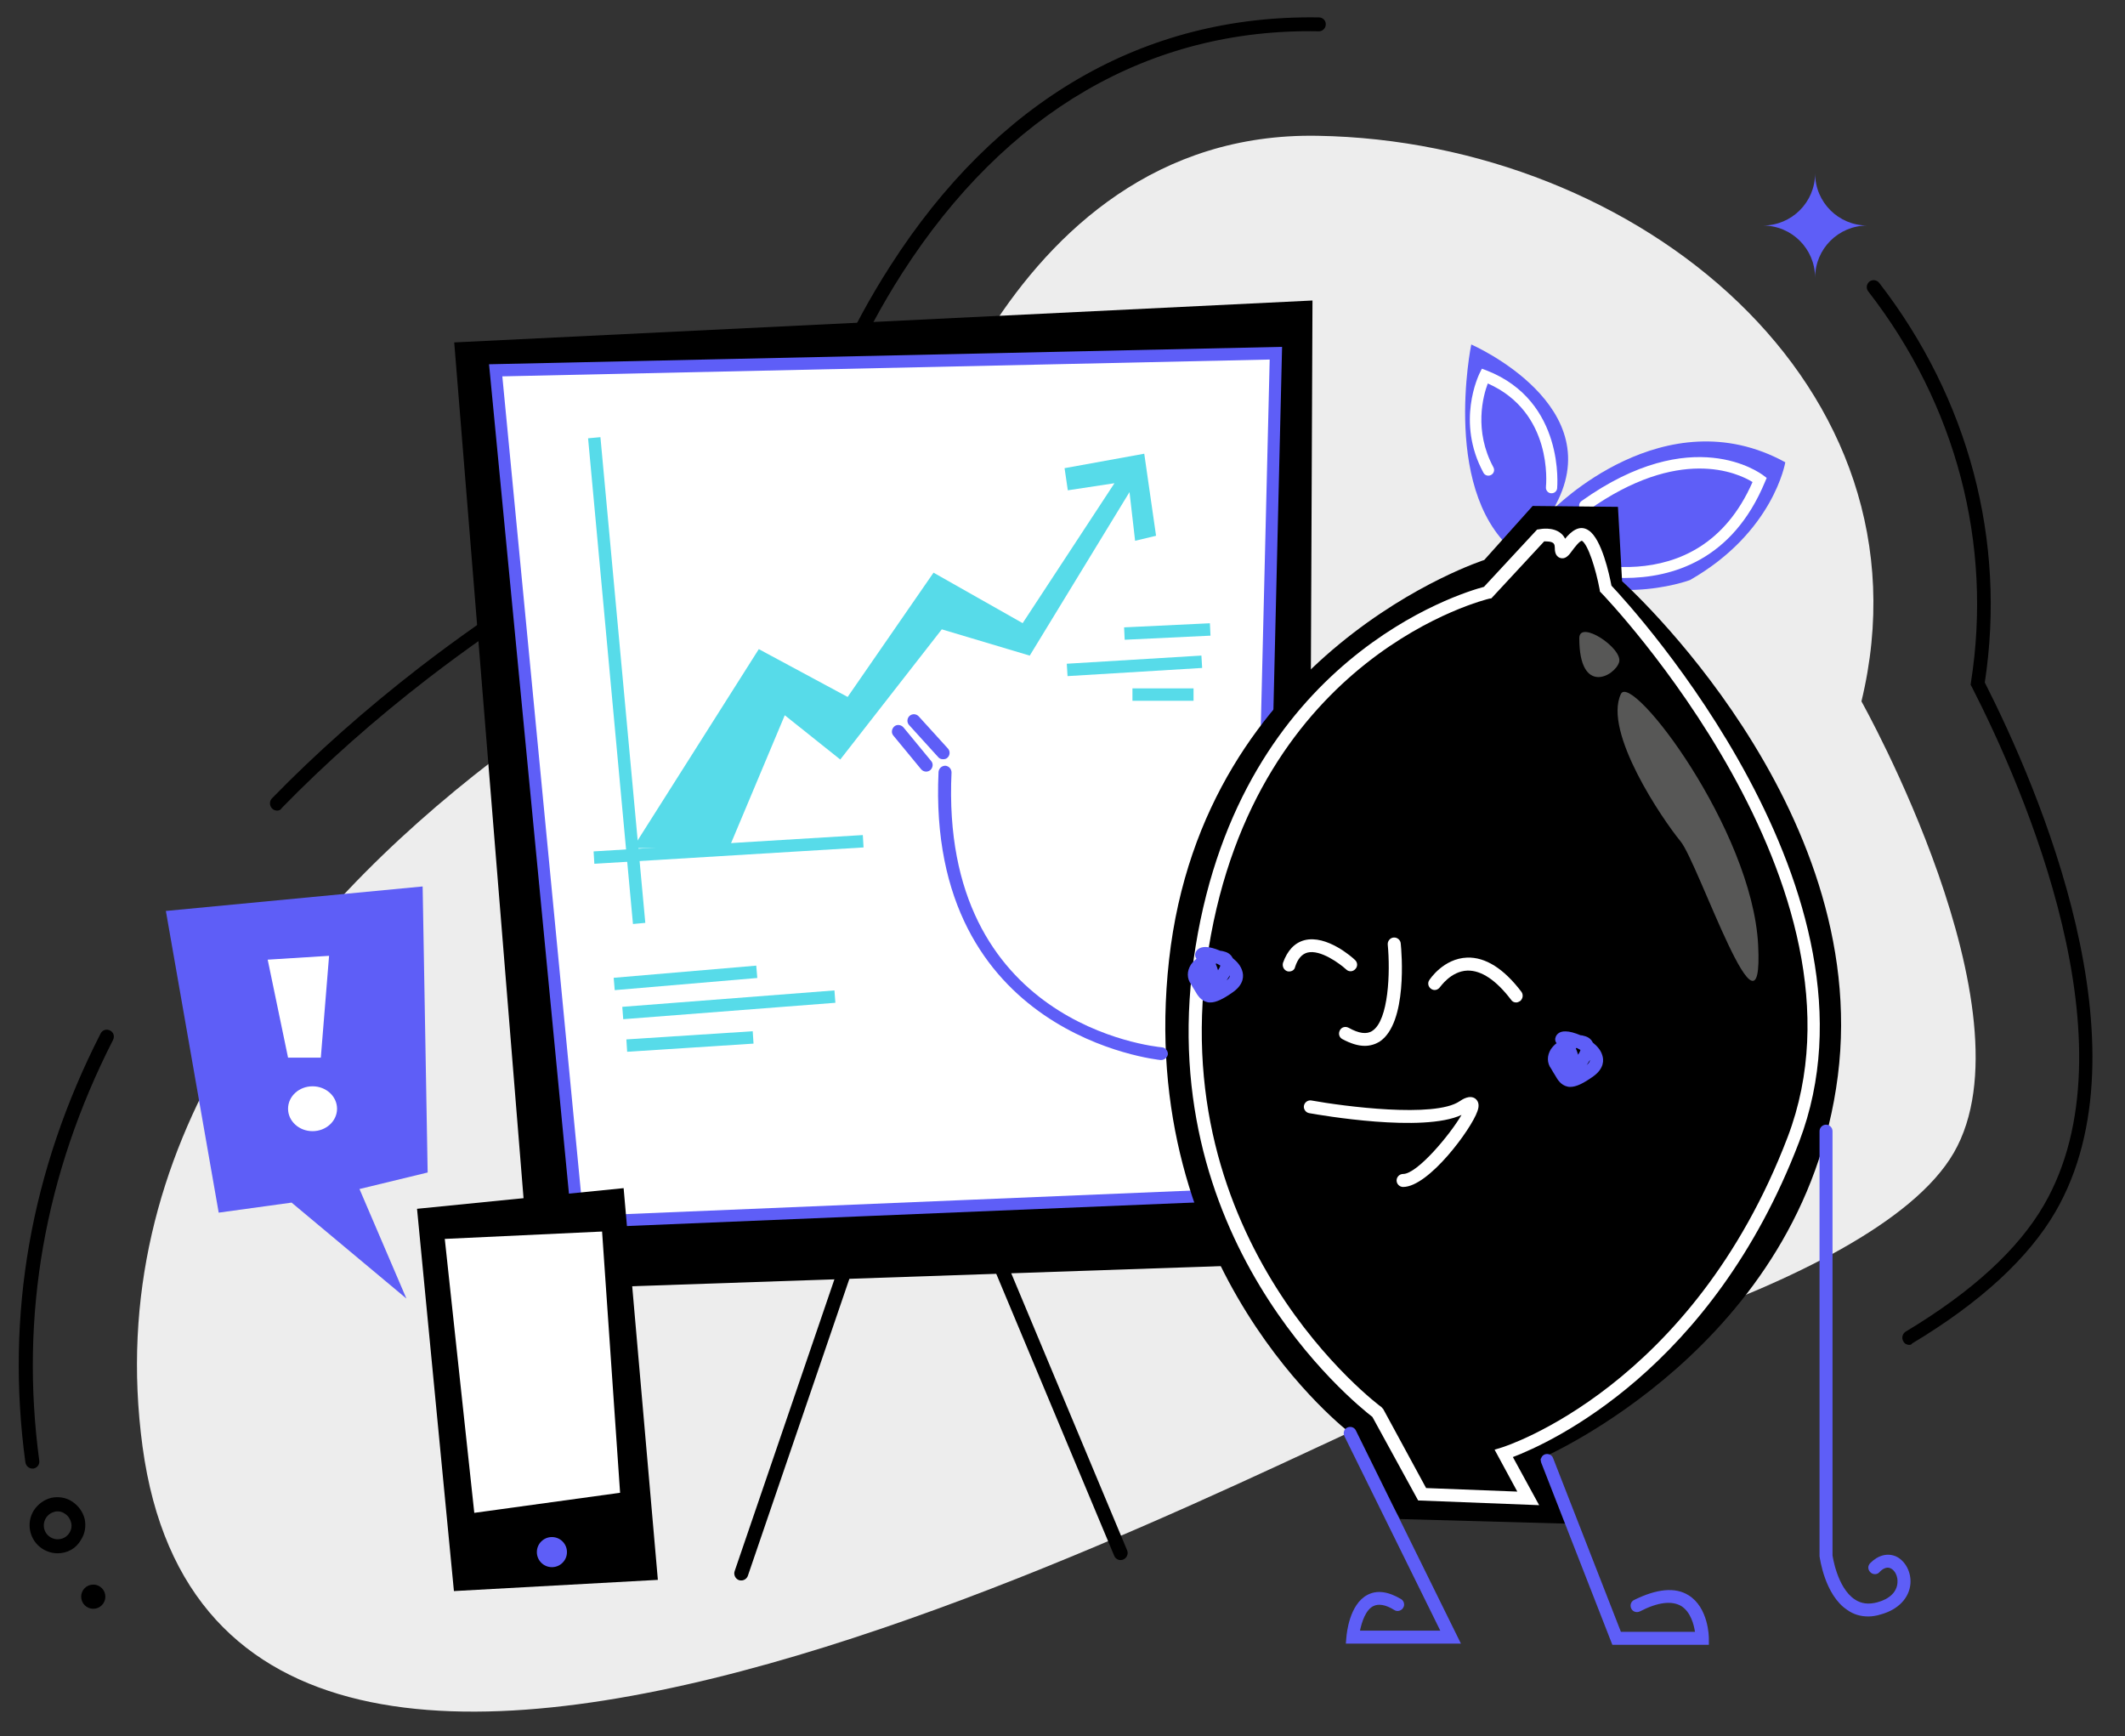 <?xml version="1.0" encoding="utf-8"?>
<!-- Generator: Adobe Illustrator 27.1.1, SVG Export Plug-In . SVG Version: 6.00 Build 0)  -->
<svg version="1.1" id="Calque_1" xmlns="http://www.w3.org/2000/svg" xmlns:xlink="http://www.w3.org/1999/xlink" x="0px" y="0px"
	 viewBox="0 0 720 588.2" style="enable-background:new 0 0 720 588.2;" xml:space="preserve">
<rect x="0" y="0" width="720" height="588.2" fill="#333333" stroke="none"/>
<style type="text/css">
	.st0{fill:#EDEDED;}
	.st1{fill:#5E5EF7;}
	.st2{fill:#FFFFFF;}
	.st3{fill:#57DBE9;}
	.st4{fill:#575756;}
</style>
<g>
	<path d="M646.9,455.6c-0.8,0-1.6-0.4-2-1.2c-0.7-1.1-0.3-2.6,0.8-3.3c22.5-13.5,38.2-27.9,46.9-43c31.1-53.9-6.7-140.6-24.5-175.4
		l-0.4-0.7l0.1-0.8c7.4-47-5-94.1-34.8-132.5c-0.8-1-0.6-2.5,0.4-3.3s2.5-0.6,3.3,0.4c30.4,39.3,43.1,87.4,35.8,135.4
		c18.2,35.9,56.1,123.6,24,179.2c-9.1,15.7-25.4,30.8-48.6,44.7C647.7,455.5,647.3,455.6,646.9,455.6z"/>
	<path d="M11,497.5c-1.2,0-2.2-0.9-2.4-2.1c-6.8-50,1.8-98.9,25.5-145.3c0.6-1.2,2-1.6,3.2-1s1.6,2,1,3.2
		c-23.2,45.5-31.6,93.4-25,142.5c0.2,1.3-0.7,2.5-2,2.7C11.2,497.5,11.1,497.5,11,497.5z"/>
	<path d="M93.9,274.6c-0.6,0-1.2-0.2-1.7-0.7c-0.9-0.9-1-2.4-0.1-3.4c14.9-15.3,31.8-30.3,50.3-44.6c51.1-39.3,103.6-65,130.9-77
		c5.1-14.8,14.1-36.7,28.4-58.9c35.9-56,86-85.1,145.2-84.1c1.3,0,2.4,1.1,2.3,2.4c0,1.3-1.2,2.4-2.4,2.3
		C389.5,9.5,340.7,38,305.7,92.5c-14.3,22.3-23.2,44.3-28.2,58.9l-0.3,1l-1,0.4c-26.9,11.7-79.6,37.4-130.9,76.8
		c-18.3,14.1-35.1,29-49.8,44.1C95.2,274.3,94.6,274.6,93.9,274.6z"/>
	<path class="st0" d="M492.4,469.8C439,488.2,76,694.6,48.3,490.1s258-311.4,258-311.4S337.7,44.1,446.4,46
		c108.7,1.8,210.1,84.8,184.3,191.6c0,0,59,105,31.3,152.9C634.3,438.5,492.4,469.8,492.4,469.8z"/>
	<path class="st1" d="M615,58.7L615,58.7c0,9.8,7.9,17.7,17.7,17.7l0,0l0,0c-9.8,0-17.7,7.9-17.7,17.7l0,0l0,0
		c0-9.8-7.9-17.7-17.7-17.7l0,0l0,0C607.1,76.4,615,68.5,615,58.7L615,58.7z"/>
	<path d="M19.5,526.2c-1.7,0-3.5-0.5-5.1-1.5c-4.4-2.8-5.7-8.7-2.9-13.1c1.4-2.1,3.5-3.6,5.9-4.2c2.5-0.5,5-0.1,7.1,1.3
		s3.6,3.5,4.2,5.9c0.5,2.5,0.1,5-1.3,7.1l0,0C25.7,524.7,22.7,526.2,19.5,526.2z M19.6,512c-0.3,0-0.7,0-1,0.1c-1.2,0.3-2.3,1-3,2.1
		c-1.4,2.2-0.8,5.1,1.4,6.5s5.1,0.8,6.5-1.4l0,0c0.7-1.1,0.9-2.3,0.6-3.5s-1-2.3-2.1-3C21.3,512.3,20.5,512,19.6,512z"/>
	<circle cx="31.6" cy="540.9" r="4.1"/>
</g>
<g>
	<g>
		<polygon points="444.7,101.8 443.3,427.9 179.9,436.9 153.9,116 		"/>
		<g>
			<polygon class="st2" points="432.2,119.7 167.9,125.5 195.7,414 425.4,404.4 			"/>
			<path class="st1" d="M193.9,416.1l-28.2-292.7l268.7-5.9l-6.9,288.9l-1.9,0.1L193.9,416.1z M170.2,127.5l27.4,284.4l225.8-9.4
				l6.8-280.7L170.2,127.5z"/>
		</g>
	</g>
	<path d="M251.2,535.4c-0.3,0-0.5,0-0.8-0.1c-1.2-0.4-1.9-1.8-1.5-3l35.9-105c0.4-1.2,1.8-1.9,3-1.5s1.9,1.8,1.5,3l-35.9,105
		C253.1,534.7,252.2,535.4,251.2,535.4z"/>
	<path d="M379.7,528.5c-0.9,0-1.8-0.5-2.2-1.5l-42.8-102.3c-0.5-1.2,0.1-2.6,1.3-3.1c1.2-0.5,2.6,0.1,3.1,1.3l42.8,102.3
		c0.5,1.2-0.1,2.6-1.3,3.1C380.4,528.4,380.1,528.5,379.7,528.5z"/>
	<polygon class="st3" points="214.4,287.3 247,287.3 265.9,242.3 284.7,257.3 319.1,213.2 348.9,222.1 382.7,166.7 384.6,183.2 
		391.7,181.5 387.7,153.7 360.7,158.6 361.8,166.1 377.6,163.7 346.5,211.1 316.3,194 287.2,236.1 257.1,219.9 	"/>
	<g>
		<polygon points="211.3,402.5 222.9,535.2 153.8,539 141.3,409.5 		"/>
		<polygon class="st2" points="204,417.2 150.7,419.7 160.7,512.5 210.1,505.7 		"/>
		<circle class="st1" cx="187" cy="525.8" r="5.1"/>
	</g>
	<polygon class="st1" points="56.2,308.6 143.2,300.3 144.9,397.2 121.8,402.8 137.7,439.9 98.8,407.4 74.1,410.8 	"/>
	
		<rect x="201.2" y="285.7" transform="matrix(0.998 -6.055192e-02 6.055192e-02 0.998 -16.974 15.479)" class="st3" width="91.4" height="4.2"/>
	
		<rect x="206.8" y="147.9" transform="matrix(0.996 -9.204729e-02 9.204729e-02 0.996 -20.331 20.208)" class="st3" width="4.2" height="165.2"/>
	
		<rect x="208.1" y="329.3" transform="matrix(0.996 -8.498403e-02 8.498403e-02 0.996 -27.324 20.946)" class="st3" width="48.5" height="4.2"/>
	
		<rect x="210.9" y="338.3" transform="matrix(0.997 -7.714608e-02 7.714608e-02 0.997 -25.524 20.066)" class="st3" width="72.1" height="4.2"/>
	
		<rect x="212.3" y="350.7" transform="matrix(0.998 -6.444637e-02 6.444637e-02 0.998 -22.25 15.797)" class="st3" width="42.9" height="4.2"/>
	
		<rect x="380.9" y="211.8" transform="matrix(0.999 -4.784133e-02 4.784133e-02 0.999 -9.781 19.165)" class="st3" width="29.1" height="4.2"/>
	
		<rect x="361.6" y="223.5" transform="matrix(0.998 -6.055192e-02 6.055192e-02 0.998 -12.955 23.694)" class="st3" width="45.7" height="4.2"/>
	<rect x="383.7" y="233.2" class="st3" width="20.7" height="4.2"/>
	<polygon class="st2" points="90.7,325.1 111.5,323.8 108.7,358.3 97.6,358.3 	"/>
	<ellipse class="st2" cx="105.9" cy="375.6" rx="8.3" ry="7.6"/>
</g>
<g>
	<path class="st1" d="M572.6,196.5c0,0-30.7,11.6-57.7-8.2c-27.1-19.7-16.4-71.6-16.4-71.6s48.3,21,27.7,55.9c0,0,37.7-38.5,78.7-16
		C604.9,156.6,601,180.3,572.6,196.5z"/>
	<path class="st2" d="M550.4,195.8c-13,0-23.3-3.9-23.5-4c-1-0.4-1.5-1.5-1.1-2.5s1.5-1.5,2.5-1.1c1.9,0.7,46.9,17.6,65.5-24.9
		c-5-3.1-24.9-12.3-55.7,9.6c-0.9,0.6-2.1,0.4-2.7-0.5c-0.6-0.9-0.4-2.1,0.5-2.7c37.5-26.7,60.5-9.4,61.5-8.7l1.2,0.9l-0.6,1.4
		C587,189.8,566.6,195.8,550.4,195.8z"/>
	<path class="st2" d="M525.7,167.1c-0.1,0-0.1,0-0.2,0c-1.1-0.1-1.8-1.1-1.7-2.1c0.1-1.1,2.4-25.3-19.7-35.1
		c-1.6,4.2-4.8,16,1.9,28.4c0.5,0.9,0.2,2.1-0.8,2.6c-0.9,0.5-2.1,0.2-2.6-0.8c-9.3-17.2-1.6-32.9-1.3-33.6l0.8-1.6l1.6,0.6
		c26.7,10.4,23.9,39.6,23.9,39.9C527.5,166.4,526.7,167.1,525.7,167.1z"/>
	<path d="M519.3,171.4l-16.4,18.3c0,0-95.1,30.6-106.8,135.5s61.4,160.3,61.4,160.3l16.9,29.1l57.9,1.6l-10.5-22
		c0,0,89.2-37.9,100.9-129.7s-73.1-167.6-73.1-167.6l-1.4-25.2L519.3,171.4z"/>
	<path class="st2" d="M521.5,509.9l-41-1.6L465,480c-6-4.6-75.9-60.8-59.9-159.4c15.8-97.5,89.8-119.7,97.7-121.8l18-19.4l0.7-0.1
		c0.5-0.1,4.7-0.9,7.4,1.4c0.5,0.4,1,1,1.4,1.8c1.9-2.3,4.8-5,8-2.8c4.4,2.9,7,15,7.7,18.7c7.3,7.7,95.7,104.2,63.6,188.4
		c-29.5,77.3-84.6,102.1-97,106.8L521.5,509.9z M483.2,504.1l30.9,1.2l-7.7-14.2l2.6-0.8c0.6-0.2,64.3-20.2,96.7-105.1
		c32.3-84.8-62.1-183.3-63.1-184.3l-0.5-0.5l-0.1-0.7c-1.3-6.9-3.9-15.2-6-16.5l0,0c-0.8,0-2.6,2.4-3.2,3.2
		c-1.2,1.7-2.4,3.2-4.2,2.6c-1.8-0.6-1.8-2.7-1.8-3.5c0-1.1-0.4-1.4-0.5-1.5c-0.7-0.6-2.1-0.6-3.1-0.6l-17.9,19.3l-0.7,0.1
		c-0.8,0.2-78.9,18.9-95.1,118.5c-16.2,99.7,57.8,154.9,58.6,155.4l0.6,0.7L483.2,504.1z"/>
	<path class="st1" d="M495,556.8h-39l0.2-2.3c0.1-1.1,1-11,7.1-14.2c3.2-1.7,7-1.2,11.4,1.4c1,0.6,1.4,2,0.7,3c-0.6,1-2,1.4-3,0.7
		c-2.9-1.8-5.3-2.2-7.1-1.3c-2.6,1.3-3.9,5.4-4.5,8.3H488l-32.5-65.9c-0.5-1.1-0.1-2.4,1-2.9s2.4-0.1,2.9,1L495,556.8z"/>
	<path class="st1" d="M579,557.2h-32.7l-24.1-61.7c-0.4-1.1,0.1-2.4,1.2-2.8c1.1-0.4,2.4,0.1,2.8,1.2l23,58.9h25.1
		c-0.4-2.6-1.5-6.7-4.6-8.7c-3.2-1.9-7.9-1.4-14.1,1.8c-1.1,0.5-2.4,0.1-2.9-1s-0.1-2.4,1-2.9c7.7-3.8,13.9-4.4,18.4-1.6
		c6.8,4.2,6.9,14.1,6.9,14.6L579,557.2L579,557.2z"/>
	<path class="st1" d="M393.4,359.1c-0.1,0-0.1,0-0.2,0c-0.8-0.1-79.4-8.1-75.2-97.6c0.1-1.2,1.1-2.1,2.3-2.1
		c1.2,0.1,2.1,1.1,2.1,2.3c-4,85.3,68.2,92.8,71.3,93.1c1.2,0.1,2.1,1.2,2,2.4C395.5,358.3,394.5,359.1,393.4,359.1z"/>
	<path class="st1" d="M633,547.6c-2.6,0-5-0.7-7.1-2.2c-7.7-5.1-9.3-17.7-9.4-18.2v-144c0-1.2,1-2.2,2.2-2.2s2.2,1,2.2,2.2v143.7
		l0,0c0,0,1.5,10.9,7.5,14.9c2.2,1.5,4.7,1.8,7.7,1c4.1-1.1,6.6-3.5,6.8-6.6c0.2-2.1-0.8-4.2-2.3-4.9c-1.4-0.7-2.9,0.3-3.8,1.3
		c-0.8,0.9-2.2,0.9-3.1,0c-0.9-0.9-0.9-2.2,0-3.1c2.7-2.7,5.9-3.5,8.8-2.2c3.1,1.5,5.1,5.3,4.8,9.2c-0.4,4.9-4.2,8.8-10,10.4
		C635.7,547.4,634.3,547.6,633,547.6z"/>
	<g>
		<path class="st2" d="M462.4,354.3c-2.3,0-4.8-0.8-7.6-2.3c-1.1-0.6-1.4-1.9-0.8-3s1.9-1.4,3-0.8c3.4,1.9,6.1,2.3,8,1
			c5.5-3.6,6.1-19.8,5.2-29.2c-0.1-1.2,0.8-2.3,2-2.4s2.3,0.8,2.4,2c0.3,2.8,2.4,27-7.2,33.3C465.9,353.8,464.2,354.3,462.4,354.3z"
			/>
		<path class="st2" d="M436.8,329.1c-0.2,0-0.5,0-0.7-0.1c-1.1-0.4-1.7-1.6-1.4-2.8c1.5-4.2,3.9-6.8,7.3-7.7
			c7.5-1.9,16.2,5.8,17.1,6.7c0.9,0.8,1,2.2,0.1,3.1c-0.8,0.9-2.2,1-3.1,0.1c-2.2-2-8.7-6.8-13.1-5.7c-1.9,0.5-3.3,2.1-4.2,4.9
			C438.6,328.6,437.7,329.1,436.8,329.1z"/>
		<path class="st1" d="M532.1,368.2c-0.4,0-0.7,0-1-0.1c-2.2-0.5-3.3-2.2-4.3-4c-0.4-0.6-0.8-1.3-1.2-2c-1.5-2-1.5-4.5-0.1-6.7
			c0.5-0.7,1.1-1.4,1.9-2c-0.5-0.6-0.6-1.4-0.3-2.1c0.2-0.6,1-2,3.4-1.9c1.3,0,3.1,0.5,5,1.3c0.4,0,0.8,0.1,1.1,0.2
			c1.9,0.4,2.7,1.5,3.1,2.3c1.5,1.2,2.7,2.6,3.2,4.3c0.5,1.5,0.7,4.4-3,7.1C536.4,367.1,534,368.2,532.1,368.2z M538.7,359.1
			c-0.3,0.6-0.7,1.1-1.1,1.7C538.6,360,538.7,359.4,538.7,359.1z M533.9,355.1c0.3,0.6,0.5,1.3,0.8,2.2c0.4-0.6,0.7-1.2,0.8-1.6
			c-0.4-0.2-0.8-0.5-1.3-0.7C534.1,355.1,534,355.1,533.9,355.1z"/>
		<path class="st1" d="M410.1,339.6c-0.4,0-0.7,0-1-0.1c-2.2-0.5-3.3-2.2-4.3-4c-0.4-0.6-0.8-1.3-1.2-2c-1.5-2-1.5-4.5-0.1-6.7
			c0.5-0.7,1.1-1.4,1.9-2c-0.5-0.6-0.6-1.4-0.3-2.1c0.2-0.6,1-1.9,3.4-1.9c1.3,0,3.1,0.5,5,1.3c0.4,0,0.8,0.1,1.1,0.2
			c1.9,0.4,2.7,1.5,3.1,2.3c1.5,1.2,2.7,2.6,3.2,4.3c0.5,1.5,0.7,4.4-3,7.1C414.4,338.5,412,339.6,410.1,339.6z M416.7,330.4
			c-0.3,0.6-0.7,1.1-1.1,1.7C416.6,331.4,416.7,330.8,416.7,330.4z M411.9,326.5c0.3,0.6,0.5,1.3,0.8,2.2c0.4-0.6,0.7-1.2,0.8-1.6
			c-0.4-0.2-0.8-0.5-1.3-0.7C412.1,326.4,412,326.5,411.9,326.5z"/>
		<path class="st2" d="M475.4,402.1c-1.2,0-2.2-1-2.2-2.2s1-2.2,2.2-2.2c4.8,0,15.9-13.3,19.8-20c-13.1,6.1-47.6,0.1-51.6-0.6
			c-1.2-0.2-2-1.4-1.8-2.5c0.2-1.2,1.4-2,2.5-1.8c11.1,2,41.7,6,50.2,0.3c1-0.7,3.5-2.3,5.4-0.9c1.1,0.9,1.4,2.3,0.7,4.2
			C498.6,382.4,484.1,402.1,475.4,402.1z"/>
		<path class="st2" d="M513.7,339.6c-0.7,0-1.3-0.3-1.7-0.9c-5.1-6.7-10.1-10-14.8-9.9c-5.7,0.2-9.2,5.6-9.3,5.6c-0.7,1-2,1.3-3,0.6
			c-1-0.7-1.3-2-0.6-3c0.2-0.3,4.8-7.3,12.8-7.6c6.2-0.2,12.4,3.7,18.4,11.6c0.7,1,0.5,2.3-0.4,3.1
			C514.6,339.4,514.2,339.6,513.7,339.6z"/>
	</g>
	<path class="st4" d="M549.2,235.1c3.6-7.6,44.5,45.9,46.5,85s-20.2-27.7-26.3-35.1S543.1,247.9,549.2,235.1z"/>
	<path class="st4" d="M535.1,216.2c0-6.4,14.8,3.4,13.5,8.1C547.2,229,535.1,235.8,535.1,216.2z"/>
	<path class="st1" d="M319.5,257.2c-0.6,0-1.2-0.2-1.6-0.7l-9.9-10.9c-0.8-0.9-0.7-2.3,0.2-3.1c0.9-0.8,2.3-0.7,3.1,0.2l9.9,10.9
		c0.8,0.9,0.7,2.3-0.2,3.1C320.6,257.1,320.1,257.2,319.5,257.2z"/>
	<path class="st1" d="M313.8,261.4c-0.6,0-1.3-0.3-1.7-0.8l-9.4-11.4c-0.8-0.9-0.6-2.3,0.3-3.1s2.3-0.6,3.1,0.3l9.4,11.4
		c0.8,0.9,0.6,2.3-0.3,3.1C314.8,261.2,314.3,261.4,313.8,261.4z"/>
</g>
</svg>

